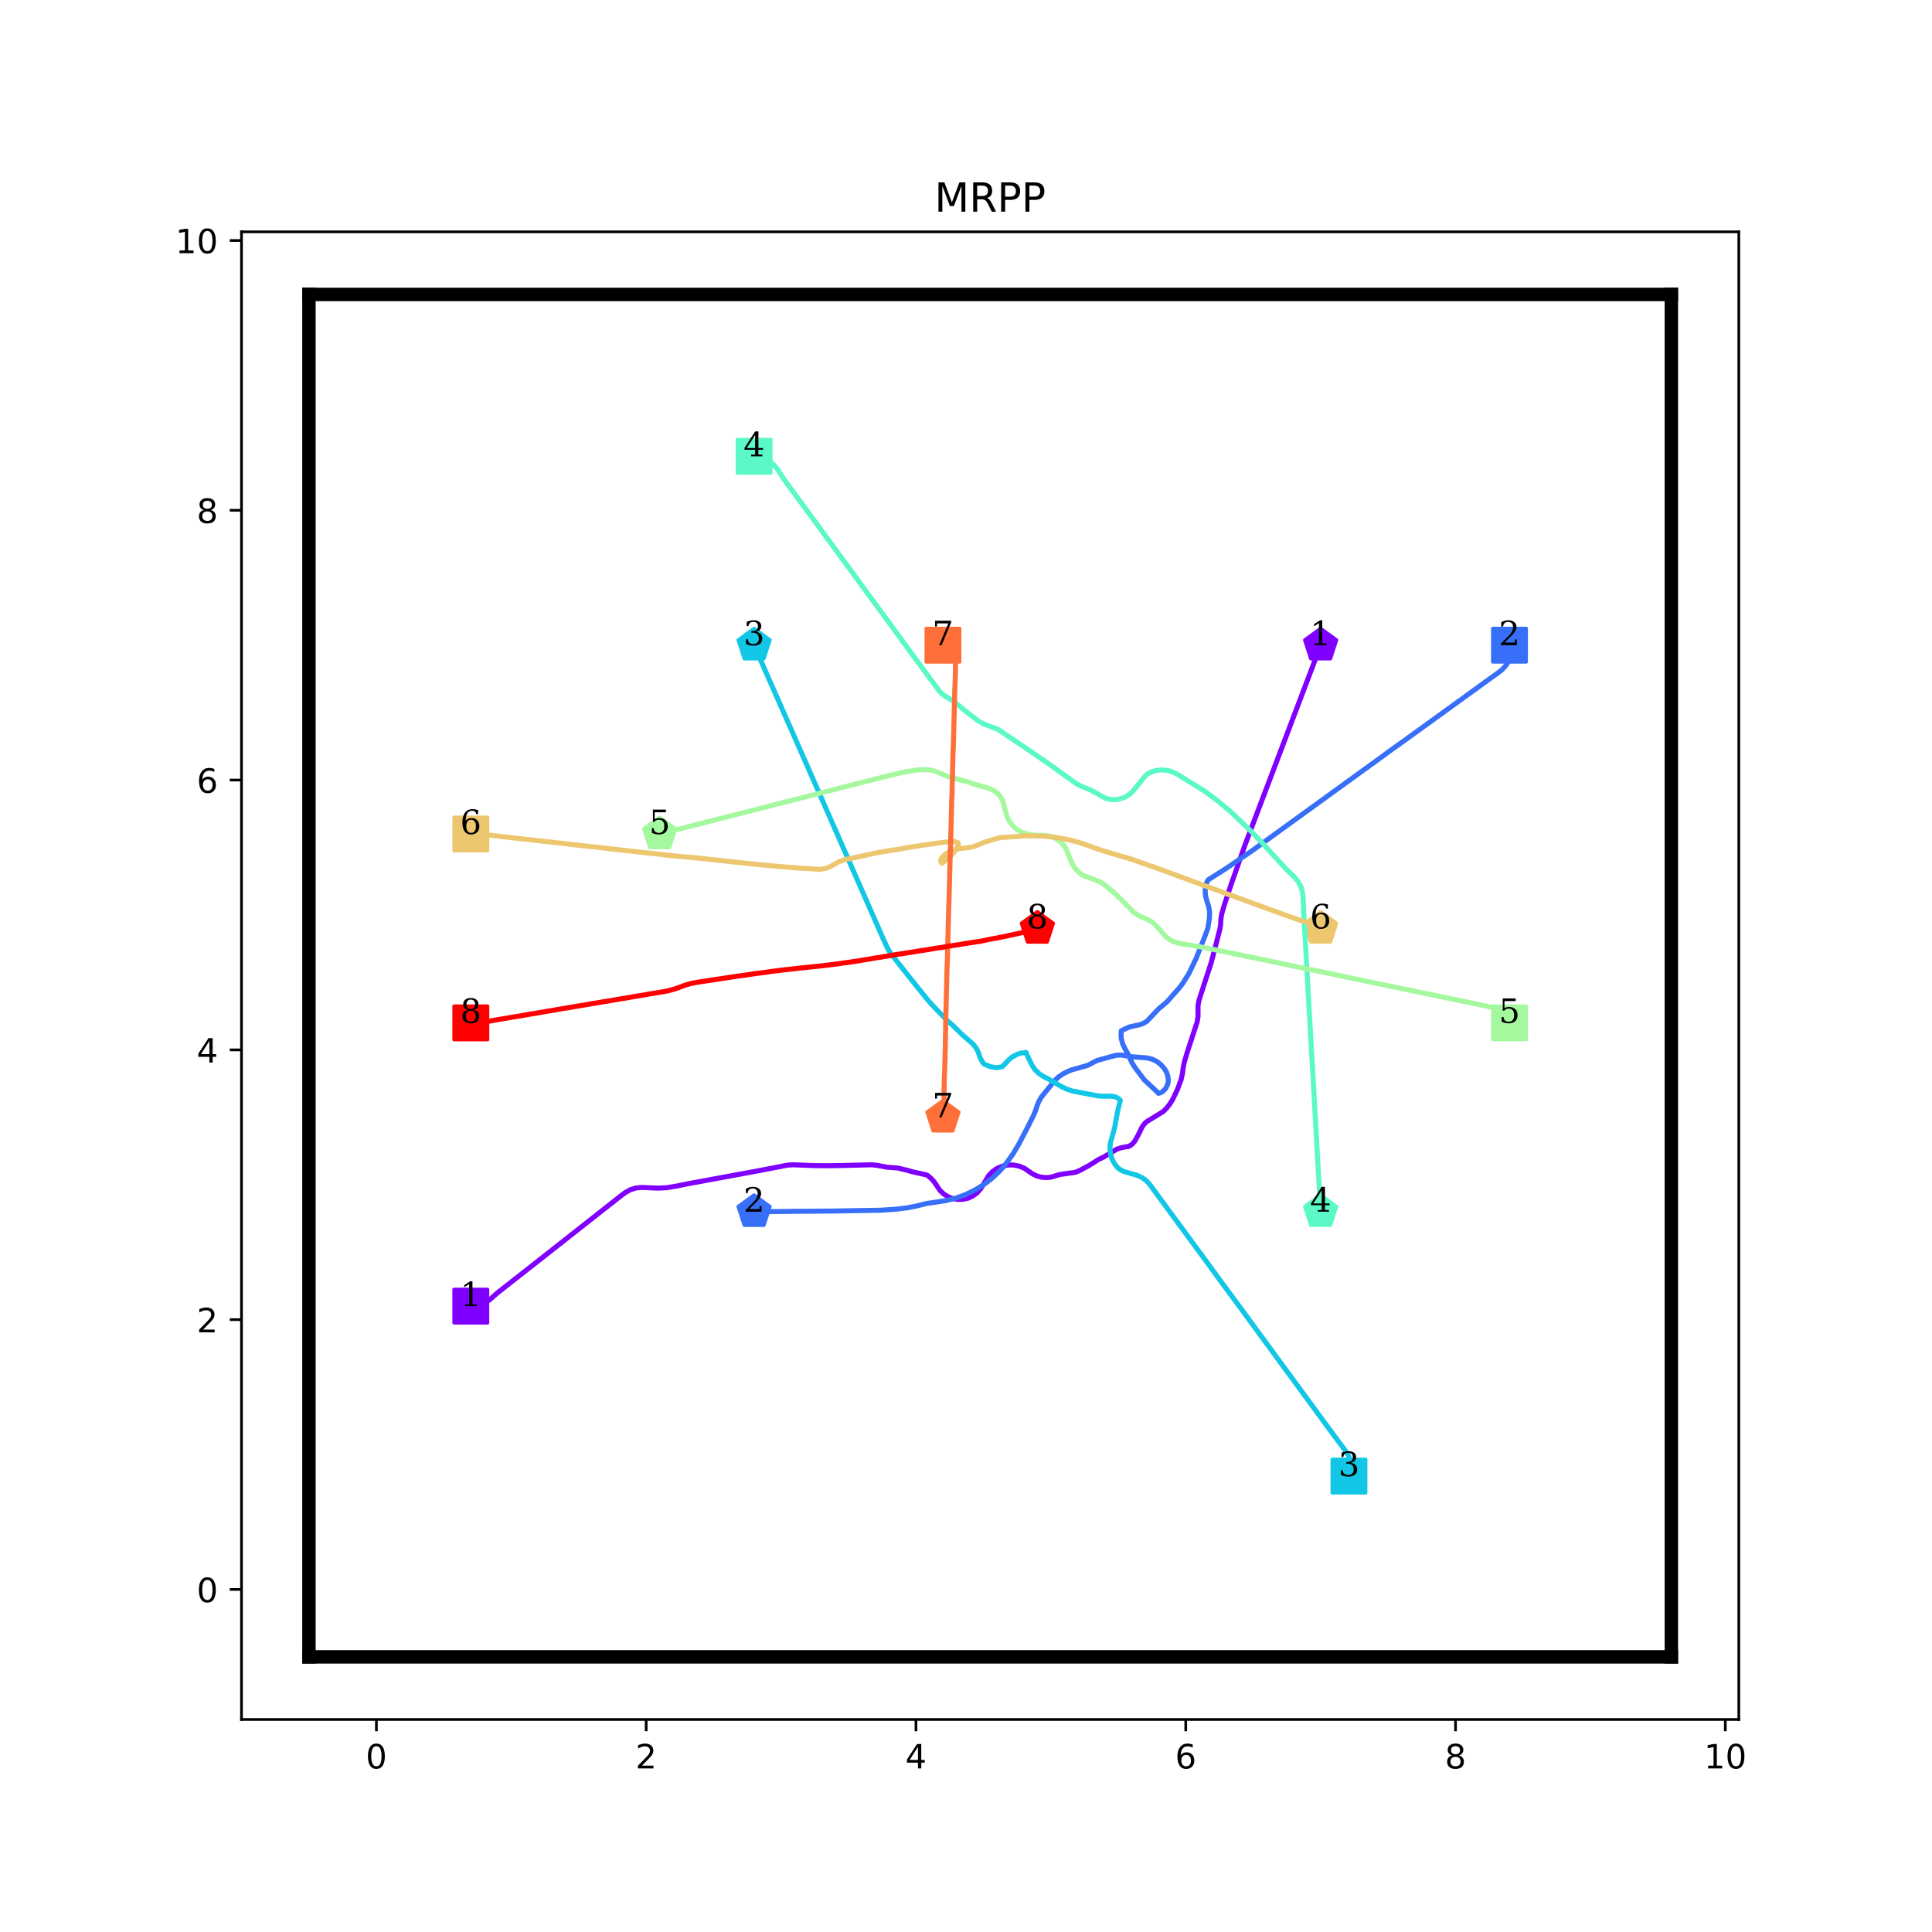 <?xml version="1.0" encoding="utf-8" standalone="no"?>
<!DOCTYPE svg PUBLIC "-//W3C//DTD SVG 1.1//EN"
  "http://www.w3.org/Graphics/SVG/1.1/DTD/svg11.dtd">
<!-- Created with matplotlib (http://matplotlib.org/) -->
<svg height="576pt" version="1.1" viewBox="0 0 576 576" width="576pt" xmlns="http://www.w3.org/2000/svg" xmlns:xlink="http://www.w3.org/1999/xlink">
 <defs>
  <style type="text/css">
*{stroke-linecap:butt;stroke-linejoin:round;}
  </style>
 </defs>
 <g id="figure_1">
  <g id="patch_1">
   <path d="M 0 576 
L 576 576 
L 576 0 
L 0 0 
z
" style="fill:#ffffff;"/>
  </g>
  <g id="axes_1">
   <g id="patch_2">
    <path d="M 72 512.64 
L 518.4 512.64 
L 518.4 69.12 
L 72 69.12 
z
" style="fill:#ffffff;"/>
   </g>
   <g id="matplotlib.axis_1">
    <g id="xtick_1">
     <g id="line2d_1">
      <defs>
       <path d="M 0 0 
L 0 3.5 
" id="m896fc54763" style="stroke:#000000;stroke-width:0.8;"/>
      </defs>
      <g>
       <use style="stroke:#000000;stroke-width:0.8;" x="112.216" xlink:href="#m896fc54763" y="512.64"/>
      </g>
     </g>
     <g id="text_1">
      <!-- 0 -->
      <defs>
       <path d="M 31.781 66.406 
Q 24.172 66.406 20.328 58.906 
Q 16.5 51.422 16.5 36.375 
Q 16.5 21.391 20.328 13.891 
Q 24.172 6.391 31.781 6.391 
Q 39.453 6.391 43.281 13.891 
Q 47.125 21.391 47.125 36.375 
Q 47.125 51.422 43.281 58.906 
Q 39.453 66.406 31.781 66.406 
z
M 31.781 74.219 
Q 44.047 74.219 50.516 64.516 
Q 56.984 54.828 56.984 36.375 
Q 56.984 17.969 50.516 8.266 
Q 44.047 -1.422 31.781 -1.422 
Q 19.531 -1.422 13.062 8.266 
Q 6.594 17.969 6.594 36.375 
Q 6.594 54.828 13.062 64.516 
Q 19.531 74.219 31.781 74.219 
z
" id="DejaVuSans-30"/>
      </defs>
      <g transform="translate(109.035 527.238)scale(0.1 -0.1)">
       <use xlink:href="#DejaVuSans-30"/>
      </g>
     </g>
    </g>
    <g id="xtick_2">
     <g id="line2d_2">
      <g>
       <use style="stroke:#000000;stroke-width:0.8;" x="192.649" xlink:href="#m896fc54763" y="512.64"/>
      </g>
     </g>
     <g id="text_2">
      <!-- 2 -->
      <defs>
       <path d="M 19.188 8.297 
L 53.609 8.297 
L 53.609 0 
L 7.328 0 
L 7.328 8.297 
Q 12.938 14.109 22.625 23.891 
Q 32.328 33.688 34.812 36.531 
Q 39.547 41.844 41.422 45.531 
Q 43.312 49.219 43.312 52.781 
Q 43.312 58.594 39.234 62.25 
Q 35.156 65.922 28.609 65.922 
Q 23.969 65.922 18.812 64.312 
Q 13.672 62.703 7.812 59.422 
L 7.812 69.391 
Q 13.766 71.781 18.938 73 
Q 24.125 74.219 28.422 74.219 
Q 39.75 74.219 46.484 68.547 
Q 53.219 62.891 53.219 53.422 
Q 53.219 48.922 51.531 44.891 
Q 49.859 40.875 45.406 35.406 
Q 44.188 33.984 37.641 27.219 
Q 31.109 20.453 19.188 8.297 
z
" id="DejaVuSans-32"/>
      </defs>
      <g transform="translate(189.467 527.238)scale(0.1 -0.1)">
       <use xlink:href="#DejaVuSans-32"/>
      </g>
     </g>
    </g>
    <g id="xtick_3">
     <g id="line2d_3">
      <g>
       <use style="stroke:#000000;stroke-width:0.8;" x="273.081" xlink:href="#m896fc54763" y="512.64"/>
      </g>
     </g>
     <g id="text_3">
      <!-- 4 -->
      <defs>
       <path d="M 37.797 64.312 
L 12.891 25.391 
L 37.797 25.391 
z
M 35.203 72.906 
L 47.609 72.906 
L 47.609 25.391 
L 58.016 25.391 
L 58.016 17.188 
L 47.609 17.188 
L 47.609 0 
L 37.797 0 
L 37.797 17.188 
L 4.891 17.188 
L 4.891 26.703 
z
" id="DejaVuSans-34"/>
      </defs>
      <g transform="translate(269.9 527.238)scale(0.1 -0.1)">
       <use xlink:href="#DejaVuSans-34"/>
      </g>
     </g>
    </g>
    <g id="xtick_4">
     <g id="line2d_4">
      <g>
       <use style="stroke:#000000;stroke-width:0.8;" x="353.514" xlink:href="#m896fc54763" y="512.64"/>
      </g>
     </g>
     <g id="text_4">
      <!-- 6 -->
      <defs>
       <path d="M 33.016 40.375 
Q 26.375 40.375 22.484 35.828 
Q 18.609 31.297 18.609 23.391 
Q 18.609 15.531 22.484 10.953 
Q 26.375 6.391 33.016 6.391 
Q 39.656 6.391 43.531 10.953 
Q 47.406 15.531 47.406 23.391 
Q 47.406 31.297 43.531 35.828 
Q 39.656 40.375 33.016 40.375 
z
M 52.594 71.297 
L 52.594 62.312 
Q 48.875 64.062 45.094 64.984 
Q 41.312 65.922 37.594 65.922 
Q 27.828 65.922 22.672 59.328 
Q 17.531 52.734 16.797 39.406 
Q 19.672 43.656 24.016 45.922 
Q 28.375 48.188 33.594 48.188 
Q 44.578 48.188 50.953 41.516 
Q 57.328 34.859 57.328 23.391 
Q 57.328 12.156 50.688 5.359 
Q 44.047 -1.422 33.016 -1.422 
Q 20.359 -1.422 13.672 8.266 
Q 6.984 17.969 6.984 36.375 
Q 6.984 53.656 15.188 63.938 
Q 23.391 74.219 37.203 74.219 
Q 40.922 74.219 44.703 73.484 
Q 48.484 72.75 52.594 71.297 
z
" id="DejaVuSans-36"/>
      </defs>
      <g transform="translate(350.332 527.238)scale(0.1 -0.1)">
       <use xlink:href="#DejaVuSans-36"/>
      </g>
     </g>
    </g>
    <g id="xtick_5">
     <g id="line2d_5">
      <g>
       <use style="stroke:#000000;stroke-width:0.8;" x="433.946" xlink:href="#m896fc54763" y="512.64"/>
      </g>
     </g>
     <g id="text_5">
      <!-- 8 -->
      <defs>
       <path d="M 31.781 34.625 
Q 24.75 34.625 20.719 30.859 
Q 16.703 27.094 16.703 20.516 
Q 16.703 13.922 20.719 10.156 
Q 24.75 6.391 31.781 6.391 
Q 38.812 6.391 42.859 10.172 
Q 46.922 13.969 46.922 20.516 
Q 46.922 27.094 42.891 30.859 
Q 38.875 34.625 31.781 34.625 
z
M 21.922 38.812 
Q 15.578 40.375 12.031 44.719 
Q 8.5 49.078 8.5 55.328 
Q 8.5 64.062 14.719 69.141 
Q 20.953 74.219 31.781 74.219 
Q 42.672 74.219 48.875 69.141 
Q 55.078 64.062 55.078 55.328 
Q 55.078 49.078 51.531 44.719 
Q 48 40.375 41.703 38.812 
Q 48.828 37.156 52.797 32.312 
Q 56.781 27.484 56.781 20.516 
Q 56.781 9.906 50.312 4.234 
Q 43.844 -1.422 31.781 -1.422 
Q 19.734 -1.422 13.25 4.234 
Q 6.781 9.906 6.781 20.516 
Q 6.781 27.484 10.781 32.312 
Q 14.797 37.156 21.922 38.812 
z
M 18.312 54.391 
Q 18.312 48.734 21.844 45.562 
Q 25.391 42.391 31.781 42.391 
Q 38.141 42.391 41.719 45.562 
Q 45.312 48.734 45.312 54.391 
Q 45.312 60.062 41.719 63.234 
Q 38.141 66.406 31.781 66.406 
Q 25.391 66.406 21.844 63.234 
Q 18.312 60.062 18.312 54.391 
z
" id="DejaVuSans-38"/>
      </defs>
      <g transform="translate(430.765 527.238)scale(0.1 -0.1)">
       <use xlink:href="#DejaVuSans-38"/>
      </g>
     </g>
    </g>
    <g id="xtick_6">
     <g id="line2d_6">
      <g>
       <use style="stroke:#000000;stroke-width:0.8;" x="514.378" xlink:href="#m896fc54763" y="512.64"/>
      </g>
     </g>
     <g id="text_6">
      <!-- 10 -->
      <defs>
       <path d="M 12.406 8.297 
L 28.516 8.297 
L 28.516 63.922 
L 10.984 60.406 
L 10.984 69.391 
L 28.422 72.906 
L 38.281 72.906 
L 38.281 8.297 
L 54.391 8.297 
L 54.391 0 
L 12.406 0 
z
" id="DejaVuSans-31"/>
      </defs>
      <g transform="translate(508.016 527.238)scale(0.1 -0.1)">
       <use xlink:href="#DejaVuSans-31"/>
       <use x="63.623" xlink:href="#DejaVuSans-30"/>
      </g>
     </g>
    </g>
   </g>
   <g id="matplotlib.axis_2">
    <g id="ytick_1">
     <g id="line2d_7">
      <defs>
       <path d="M 0 0 
L -3.5 0 
" id="mefc874251c" style="stroke:#000000;stroke-width:0.8;"/>
      </defs>
      <g>
       <use style="stroke:#000000;stroke-width:0.8;" x="72" xlink:href="#mefc874251c" y="473.864"/>
      </g>
     </g>
     <g id="text_7">
      <!-- 0 -->
      <g transform="translate(58.638 477.663)scale(0.1 -0.1)">
       <use xlink:href="#DejaVuSans-30"/>
      </g>
     </g>
    </g>
    <g id="ytick_2">
     <g id="line2d_8">
      <g>
       <use style="stroke:#000000;stroke-width:0.8;" x="72" xlink:href="#mefc874251c" y="393.431"/>
      </g>
     </g>
     <g id="text_8">
      <!-- 2 -->
      <g transform="translate(58.638 397.231)scale(0.1 -0.1)">
       <use xlink:href="#DejaVuSans-32"/>
      </g>
     </g>
    </g>
    <g id="ytick_3">
     <g id="line2d_9">
      <g>
       <use style="stroke:#000000;stroke-width:0.8;" x="72" xlink:href="#mefc874251c" y="312.999"/>
      </g>
     </g>
     <g id="text_9">
      <!-- 4 -->
      <g transform="translate(58.638 316.798)scale(0.1 -0.1)">
       <use xlink:href="#DejaVuSans-34"/>
      </g>
     </g>
    </g>
    <g id="ytick_4">
     <g id="line2d_10">
      <g>
       <use style="stroke:#000000;stroke-width:0.8;" x="72" xlink:href="#mefc874251c" y="232.566"/>
      </g>
     </g>
     <g id="text_10">
      <!-- 6 -->
      <g transform="translate(58.638 236.366)scale(0.1 -0.1)">
       <use xlink:href="#DejaVuSans-36"/>
      </g>
     </g>
    </g>
    <g id="ytick_5">
     <g id="line2d_11">
      <g>
       <use style="stroke:#000000;stroke-width:0.8;" x="72" xlink:href="#mefc874251c" y="152.134"/>
      </g>
     </g>
     <g id="text_11">
      <!-- 8 -->
      <g transform="translate(58.638 155.933)scale(0.1 -0.1)">
       <use xlink:href="#DejaVuSans-38"/>
      </g>
     </g>
    </g>
    <g id="ytick_6">
     <g id="line2d_12">
      <g>
       <use style="stroke:#000000;stroke-width:0.8;" x="72" xlink:href="#mefc874251c" y="71.702"/>
      </g>
     </g>
     <g id="text_12">
      <!-- 10 -->
      <g transform="translate(52.275 75.501)scale(0.1 -0.1)">
       <use xlink:href="#DejaVuSans-31"/>
       <use x="63.623" xlink:href="#DejaVuSans-30"/>
      </g>
     </g>
    </g>
   </g>
   <g id="line2d_13">
    <path clip-path="url(#p467e61c5cd)" d="M 140.368 389.41 
" style="fill:none;stroke:#1f77b4;stroke-linecap:square;stroke-width:1.5;"/>
    <defs>
     <path d="M -5 5 
L 5 5 
L 5 -5 
L -5 -5 
z
" id="m28f236d48e" style="stroke:#8000ff;stroke-linejoin:miter;"/>
    </defs>
    <g clip-path="url(#p467e61c5cd)">
     <use style="fill:#8000ff;stroke:#8000ff;stroke-linejoin:miter;" x="140.368" xlink:href="#m28f236d48e" y="389.41"/>
    </g>
   </g>
   <g id="line2d_14">
    <path clip-path="url(#p467e61c5cd)" d="M 393.73 192.35 
" style="fill:none;stroke:#ff7f0e;stroke-linecap:square;stroke-width:1.5;"/>
    <defs>
     <path d="M 0 -5 
L -4.755 -1.545 
L -2.939 4.045 
L 2.939 4.045 
L 4.755 -1.545 
z
" id="mbeb4e99bfa" style="stroke:#8000ff;stroke-linejoin:miter;"/>
    </defs>
    <g clip-path="url(#p467e61c5cd)">
     <use style="fill:#8000ff;stroke:#8000ff;stroke-linejoin:miter;" x="393.73" xlink:href="#mbeb4e99bfa" y="192.35"/>
    </g>
   </g>
   <g id="line2d_15">
    <path clip-path="url(#p467e61c5cd)" d="M 450.032 192.35 
" style="fill:none;stroke:#2ca02c;stroke-linecap:square;stroke-width:1.5;"/>
    <defs>
     <path d="M -5 5 
L 5 5 
L 5 -5 
L -5 -5 
z
" id="m2e2235890a" style="stroke:#376ff9;stroke-linejoin:miter;"/>
    </defs>
    <g clip-path="url(#p467e61c5cd)">
     <use style="fill:#376ff9;stroke:#376ff9;stroke-linejoin:miter;" x="450.032" xlink:href="#m2e2235890a" y="192.35"/>
    </g>
   </g>
   <g id="line2d_16">
    <path clip-path="url(#p467e61c5cd)" d="M 224.822 361.258 
" style="fill:none;stroke:#d62728;stroke-linecap:square;stroke-width:1.5;"/>
    <defs>
     <path d="M 0 -5 
L -4.755 -1.545 
L -2.939 4.045 
L 2.939 4.045 
L 4.755 -1.545 
z
" id="mc1188c0ed3" style="stroke:#376ff9;stroke-linejoin:miter;"/>
    </defs>
    <g clip-path="url(#p467e61c5cd)">
     <use style="fill:#376ff9;stroke:#376ff9;stroke-linejoin:miter;" x="224.822" xlink:href="#mc1188c0ed3" y="361.258"/>
    </g>
   </g>
   <g id="line2d_17">
    <path clip-path="url(#p467e61c5cd)" d="M 402.175 440.082 
" style="fill:none;stroke:#9467bd;stroke-linecap:square;stroke-width:1.5;"/>
    <defs>
     <path d="M -5 5 
L 5 5 
L 5 -5 
L -5 -5 
z
" id="m6ca2c48474" style="stroke:#12c7e6;stroke-linejoin:miter;"/>
    </defs>
    <g clip-path="url(#p467e61c5cd)">
     <use style="fill:#12c7e6;stroke:#12c7e6;stroke-linejoin:miter;" x="402.175" xlink:href="#m6ca2c48474" y="440.082"/>
    </g>
   </g>
   <g id="line2d_18">
    <path clip-path="url(#p467e61c5cd)" d="M 224.822 192.35 
" style="fill:none;stroke:#8c564b;stroke-linecap:square;stroke-width:1.5;"/>
    <defs>
     <path d="M 0 -5 
L -4.755 -1.545 
L -2.939 4.045 
L 2.939 4.045 
L 4.755 -1.545 
z
" id="m5674b5e9fe" style="stroke:#12c7e6;stroke-linejoin:miter;"/>
    </defs>
    <g clip-path="url(#p467e61c5cd)">
     <use style="fill:#12c7e6;stroke:#12c7e6;stroke-linejoin:miter;" x="224.822" xlink:href="#m5674b5e9fe" y="192.35"/>
    </g>
   </g>
   <g id="line2d_19">
    <path clip-path="url(#p467e61c5cd)" d="M 224.822 136.048 
" style="fill:none;stroke:#e377c2;stroke-linecap:square;stroke-width:1.5;"/>
    <defs>
     <path d="M -5 5 
L 5 5 
L 5 -5 
L -5 -5 
z
" id="m8124aa16c9" style="stroke:#5bf9c7;stroke-linejoin:miter;"/>
    </defs>
    <g clip-path="url(#p467e61c5cd)">
     <use style="fill:#5bf9c7;stroke:#5bf9c7;stroke-linejoin:miter;" x="224.822" xlink:href="#m8124aa16c9" y="136.048"/>
    </g>
   </g>
   <g id="line2d_20">
    <path clip-path="url(#p467e61c5cd)" d="M 393.73 361.258 
" style="fill:none;stroke:#7f7f7f;stroke-linecap:square;stroke-width:1.5;"/>
    <defs>
     <path d="M 0 -5 
L -4.755 -1.545 
L -2.939 4.045 
L 2.939 4.045 
L 4.755 -1.545 
z
" id="m085431ccbf" style="stroke:#5bf9c7;stroke-linejoin:miter;"/>
    </defs>
    <g clip-path="url(#p467e61c5cd)">
     <use style="fill:#5bf9c7;stroke:#5bf9c7;stroke-linejoin:miter;" x="393.73" xlink:href="#m085431ccbf" y="361.258"/>
    </g>
   </g>
   <g id="line2d_21">
    <path clip-path="url(#p467e61c5cd)" d="M 450.032 304.956 
" style="fill:none;stroke:#bcbd22;stroke-linecap:square;stroke-width:1.5;"/>
    <defs>
     <path d="M -5 5 
L 5 5 
L 5 -5 
L -5 -5 
z
" id="m6f76bfe2c8" style="stroke:#a4f99f;stroke-linejoin:miter;"/>
    </defs>
    <g clip-path="url(#p467e61c5cd)">
     <use style="fill:#a4f99f;stroke:#a4f99f;stroke-linejoin:miter;" x="450.032" xlink:href="#m6f76bfe2c8" y="304.956"/>
    </g>
   </g>
   <g id="line2d_22">
    <path clip-path="url(#p467e61c5cd)" d="M 196.67 248.653 
" style="fill:none;stroke:#17becf;stroke-linecap:square;stroke-width:1.5;"/>
    <defs>
     <path d="M 0 -5 
L -4.755 -1.545 
L -2.939 4.045 
L 2.939 4.045 
L 4.755 -1.545 
z
" id="ma232079a04" style="stroke:#a4f99f;stroke-linejoin:miter;"/>
    </defs>
    <g clip-path="url(#p467e61c5cd)">
     <use style="fill:#a4f99f;stroke:#a4f99f;stroke-linejoin:miter;" x="196.67" xlink:href="#ma232079a04" y="248.653"/>
    </g>
   </g>
   <g id="line2d_23">
    <path clip-path="url(#p467e61c5cd)" d="M 140.368 248.653 
" style="fill:none;stroke:#1f77b4;stroke-linecap:square;stroke-width:1.5;"/>
    <defs>
     <path d="M -5 5 
L 5 5 
L 5 -5 
L -5 -5 
z
" id="m3a86364959" style="stroke:#edc76f;stroke-linejoin:miter;"/>
    </defs>
    <g clip-path="url(#p467e61c5cd)">
     <use style="fill:#edc76f;stroke:#edc76f;stroke-linejoin:miter;" x="140.368" xlink:href="#m3a86364959" y="248.653"/>
    </g>
   </g>
   <g id="line2d_24">
    <path clip-path="url(#p467e61c5cd)" d="M 393.73 276.804 
" style="fill:none;stroke:#ff7f0e;stroke-linecap:square;stroke-width:1.5;"/>
    <defs>
     <path d="M 0 -5 
L -4.755 -1.545 
L -2.939 4.045 
L 2.939 4.045 
L 4.755 -1.545 
z
" id="m835d7b5170" style="stroke:#edc76f;stroke-linejoin:miter;"/>
    </defs>
    <g clip-path="url(#p467e61c5cd)">
     <use style="fill:#edc76f;stroke:#edc76f;stroke-linejoin:miter;" x="393.73" xlink:href="#m835d7b5170" y="276.804"/>
    </g>
   </g>
   <g id="line2d_25">
    <path clip-path="url(#p467e61c5cd)" d="M 281.124 192.35 
" style="fill:none;stroke:#2ca02c;stroke-linecap:square;stroke-width:1.5;"/>
    <defs>
     <path d="M -5 5 
L 5 5 
L 5 -5 
L -5 -5 
z
" id="m2d5b7b178b" style="stroke:#ff6f39;stroke-linejoin:miter;"/>
    </defs>
    <g clip-path="url(#p467e61c5cd)">
     <use style="fill:#ff6f39;stroke:#ff6f39;stroke-linejoin:miter;" x="281.124" xlink:href="#m2d5b7b178b" y="192.35"/>
    </g>
   </g>
   <g id="line2d_26">
    <path clip-path="url(#p467e61c5cd)" d="M 281.124 333.107 
" style="fill:none;stroke:#d62728;stroke-linecap:square;stroke-width:1.5;"/>
    <defs>
     <path d="M 0 -5 
L -4.755 -1.545 
L -2.939 4.045 
L 2.939 4.045 
L 4.755 -1.545 
z
" id="mb4f4eb1187" style="stroke:#ff6f39;stroke-linejoin:miter;"/>
    </defs>
    <g clip-path="url(#p467e61c5cd)">
     <use style="fill:#ff6f39;stroke:#ff6f39;stroke-linejoin:miter;" x="281.124" xlink:href="#mb4f4eb1187" y="333.107"/>
    </g>
   </g>
   <g id="line2d_27">
    <path clip-path="url(#p467e61c5cd)" d="M 140.368 304.956 
" style="fill:none;stroke:#9467bd;stroke-linecap:square;stroke-width:1.5;"/>
    <defs>
     <path d="M -5 5 
L 5 5 
L 5 -5 
L -5 -5 
z
" id="mc8f819d93c" style="stroke:#ff0000;stroke-linejoin:miter;"/>
    </defs>
    <g clip-path="url(#p467e61c5cd)">
     <use style="fill:#ff0000;stroke:#ff0000;stroke-linejoin:miter;" x="140.368" xlink:href="#mc8f819d93c" y="304.956"/>
    </g>
   </g>
   <g id="line2d_28">
    <path clip-path="url(#p467e61c5cd)" d="M 309.276 276.804 
" style="fill:none;stroke:#8c564b;stroke-linecap:square;stroke-width:1.5;"/>
    <defs>
     <path d="M 0 -5 
L -4.755 -1.545 
L -2.939 4.045 
L 2.939 4.045 
L 4.755 -1.545 
z
" id="m9660cac434" style="stroke:#ff0000;stroke-linejoin:miter;"/>
    </defs>
    <g clip-path="url(#p467e61c5cd)">
     <use style="fill:#ff0000;stroke:#ff0000;stroke-linejoin:miter;" x="309.276" xlink:href="#m9660cac434" y="276.804"/>
    </g>
   </g>
   <g id="line2d_29"/>
   <g id="line2d_30">
    <path clip-path="url(#p467e61c5cd)" d="M 92.108 493.972 
L 92.108 87.788 
" style="fill:none;stroke:#000000;stroke-linecap:square;stroke-width:4;"/>
   </g>
   <g id="line2d_31">
    <path clip-path="url(#p467e61c5cd)" d="M 92.108 87.788 
L 498.292 87.788 
" style="fill:none;stroke:#000000;stroke-linecap:square;stroke-width:4;"/>
   </g>
   <g id="line2d_32">
    <path clip-path="url(#p467e61c5cd)" d="M 498.292 87.788 
L 498.292 493.972 
" style="fill:none;stroke:#000000;stroke-linecap:square;stroke-width:4;"/>
   </g>
   <g id="line2d_33">
    <path clip-path="url(#p467e61c5cd)" d="M 498.292 493.972 
L 92.108 493.972 
" style="fill:none;stroke:#000000;stroke-linecap:square;stroke-width:4;"/>
   </g>
   <g id="line2d_34">
    <path clip-path="url(#p467e61c5cd)" d="M 140.368 389.41 
L 141.815 389.329 
L 143.303 389.008 
L 144.671 388.364 
L 145.958 387.52 
L 148.33 385.428 
L 161.562 375.053 
L 181.388 359.449 
L 185.168 356.473 
L 186.536 355.467 
L 188.024 354.663 
L 189.632 354.18 
L 191.281 354.019 
L 196.147 354.221 
L 198.762 354.1 
L 201.898 353.577 
L 205.035 352.934 
L 226.631 348.952 
L 234.916 347.344 
L 236.565 347.263 
L 242.477 347.504 
L 247.061 347.545 
L 251.847 347.464 
L 259.89 347.263 
L 261.418 347.424 
L 264.475 347.987 
L 267.652 348.228 
L 270.507 348.912 
L 272.035 349.354 
L 276.218 350.279 
L 276.58 350.48 
L 277.545 351.285 
L 278.47 352.29 
L 280.24 354.904 
L 281.366 355.99 
L 282.653 356.794 
L 284.06 357.357 
L 285.548 357.599 
L 287.117 357.558 
L 288.605 357.237 
L 289.972 356.593 
L 291.219 355.709 
L 292.425 354.341 
L 294.798 350.44 
L 295.964 349.234 
L 297.331 348.309 
L 298.9 347.665 
L 300.549 347.303 
L 302.238 347.344 
L 303.846 347.665 
L 305.415 348.309 
L 307.868 349.998 
L 309.235 350.641 
L 310.482 350.963 
L 312.01 351.084 
L 313.297 350.963 
L 315.992 350.159 
L 320.576 349.515 
L 322.024 348.912 
L 324.839 347.384 
L 327.574 345.654 
L 329.022 344.971 
L 332.923 342.638 
L 334.17 342.196 
L 336.341 341.794 
L 336.341 341.794 
L 336.422 341.834 
L 336.381 341.834 
L 337.065 341.472 
L 337.668 340.989 
L 338.312 340.225 
L 339.277 338.496 
L 340.564 335.882 
L 341.489 334.716 
L 342.012 334.314 
L 346.757 331.418 
L 347.843 330.332 
L 348.808 329.085 
L 349.653 327.718 
L 351.02 324.863 
L 352.146 321.846 
L 352.548 319.997 
L 352.749 318.348 
L 353.071 316.699 
L 353.996 313.602 
L 356.409 306.243 
L 356.932 304.634 
L 357.173 303.066 
L 357.173 299.808 
L 357.455 298.24 
L 361.034 287.22 
L 362.2 282.837 
L 363.326 278.413 
L 363.728 276.845 
L 363.93 275.558 
L 363.97 274.23 
L 364.211 272.582 
L 365.136 269.445 
L 366.986 263.855 
L 371.168 251.951 
L 392.925 194.522 
L 392.925 194.522 
" style="fill:none;stroke:#8000ff;stroke-linecap:square;stroke-width:1.5;"/>
   </g>
   <g id="line2d_35">
    <path clip-path="url(#p467e61c5cd)" d="M 450.032 192.35 
L 450.274 192.431 
L 450.354 192.551 
L 450.475 192.833 
L 450.595 193.597 
L 450.555 194.562 
L 450.274 195.93 
L 449.63 197.418 
L 448.665 198.785 
L 447.499 199.951 
L 419.026 220.542 
L 415.085 223.357 
L 409.897 227.137 
L 373.179 253.72 
L 365.619 258.868 
L 360.189 262.326 
L 359.827 263.01 
L 359.466 264.096 
L 359.305 265.584 
L 359.425 267.112 
L 359.827 268.681 
L 360.35 270.249 
L 360.632 271.938 
L 360.592 273.587 
L 360.109 276.724 
L 359.063 279.579 
L 357.857 282.555 
L 356.691 285.571 
L 354.479 290.196 
L 352.749 292.971 
L 351.824 294.258 
L 347.883 298.722 
L 345.47 300.733 
L 341.891 304.513 
L 340.926 305.076 
L 339.76 305.519 
L 336.743 306.162 
L 334.733 307.087 
L 334.25 307.409 
L 334.33 307.288 
L 334.21 308.414 
L 334.29 309.661 
L 334.692 311.149 
L 335.296 312.476 
L 336.14 313.964 
L 337.588 317.021 
L 338.432 318.348 
L 341.207 322.007 
L 345.39 325.908 
L 345.35 325.949 
L 345.591 325.908 
L 345.993 325.788 
L 346.596 325.466 
L 347.521 324.541 
L 347.964 323.656 
L 348.205 323.053 
L 348.326 322.088 
L 348.205 320.962 
L 347.803 319.715 
L 347.159 318.629 
L 346.154 317.463 
L 344.947 316.498 
L 343.58 315.814 
L 342.092 315.412 
L 337.387 315.05 
L 334.129 314.527 
L 332.601 314.648 
L 327.051 316.176 
L 324.276 317.624 
L 321.18 318.509 
L 319.651 318.911 
L 318.445 319.393 
L 317.078 320.077 
L 315.791 320.922 
L 314.464 322.128 
L 310.442 327.115 
L 309.678 328.482 
L 309.155 329.769 
L 308.672 331.297 
L 308.029 332.785 
L 305.978 336.847 
L 303.726 341.15 
L 302.077 343.925 
L 300.187 346.579 
L 299.181 347.866 
L 298.096 349.073 
L 295.723 351.325 
L 293.35 353.135 
L 290.816 354.703 
L 287.881 356.151 
L 285.106 357.156 
L 281.929 357.961 
L 278.993 358.403 
L 276.258 358.805 
L 273.162 359.569 
L 270.507 360.092 
L 267.29 360.494 
L 262.464 360.816 
L 248.227 361.057 
L 236.967 361.138 
L 230.532 361.218 
L 225.706 361.258 
L 225.706 361.258 
" style="fill:none;stroke:#376ff9;stroke-linecap:square;stroke-width:1.5;"/>
   </g>
   <g id="line2d_36">
    <path clip-path="url(#p467e61c5cd)" d="M 402.175 440.082 
L 401.974 440.163 
L 402.054 440.042 
L 402.336 439.64 
L 402.618 439.037 
L 402.819 438.071 
L 402.819 436.744 
L 402.537 435.216 
L 401.934 433.808 
L 401.089 432.481 
L 397.43 427.575 
L 383.475 408.553 
L 369.359 389.289 
L 364.412 382.613 
L 360.793 377.626 
L 355.082 369.865 
L 342.816 353.175 
L 341.73 351.968 
L 340.483 351.084 
L 339.076 350.44 
L 334.974 349.234 
L 334.009 348.751 
L 333.245 348.148 
L 332.32 347.022 
L 331.515 345.534 
L 331.113 344.207 
L 330.912 342.236 
L 331.033 340.869 
L 332.32 336.163 
L 333.204 331.338 
L 334.009 328.08 
L 333.968 328.08 
L 333.727 327.718 
L 332.883 327.155 
L 331.877 326.874 
L 330.59 326.793 
L 329.142 326.833 
L 327.494 326.753 
L 319.692 325.265 
L 318.163 324.742 
L 316.635 324.058 
L 312.413 321.605 
L 311.005 320.881 
L 309.879 320.157 
L 308.632 318.991 
L 307.707 317.624 
L 305.898 313.924 
L 305.737 313.723 
L 305.938 313.803 
L 304.369 313.964 
L 303.364 314.286 
L 301.755 315.13 
L 300.79 315.935 
L 298.9 317.946 
L 298.699 318.026 
L 297.814 318.227 
L 296.929 318.307 
L 295.441 318.066 
L 293.471 317.302 
L 293.149 316.98 
L 292.546 316.015 
L 292.063 314.97 
L 291.701 313.843 
L 291.058 312.476 
L 290.093 311.27 
L 288.001 309.46 
L 286.795 308.414 
L 284.462 306.082 
L 282.25 304.111 
L 278.872 300.612 
L 276.861 298.441 
L 273.805 294.66 
L 270.306 290.277 
L 265.48 284.164 
L 264.636 282.756 
L 263.268 279.78 
L 252.933 256.254 
L 245.372 239.041 
L 231.98 208.638 
L 225.706 194.401 
L 225.706 194.401 
" style="fill:none;stroke:#12c7e6;stroke-linecap:square;stroke-width:1.5;"/>
   </g>
   <g id="line2d_37">
    <path clip-path="url(#p467e61c5cd)" d="M 224.822 136.048 
L 225.787 136.128 
L 226.672 136.289 
L 228.24 136.852 
L 229.446 137.536 
L 230.934 138.822 
L 231.94 140.109 
L 233.669 142.804 
L 237.409 147.911 
L 242.637 155.03 
L 258.804 177.108 
L 265.158 185.755 
L 271.794 194.844 
L 278.309 203.691 
L 280.159 206.185 
L 281.285 207.23 
L 284.06 208.919 
L 285.347 209.885 
L 287.599 211.815 
L 291.621 214.912 
L 293.189 215.796 
L 297.533 217.445 
L 304.329 222.03 
L 312.292 227.459 
L 318.405 231.843 
L 321.059 233.733 
L 322.507 234.457 
L 325.362 235.623 
L 329.504 237.955 
L 330.992 238.317 
L 332.521 238.398 
L 333.526 238.277 
L 335.014 237.835 
L 336.582 236.95 
L 337.709 235.945 
L 341.61 231.119 
L 342.173 230.717 
L 343.258 230.154 
L 344.827 229.671 
L 346.516 229.55 
L 348.165 229.711 
L 349.532 230.113 
L 351.06 230.877 
L 359.264 235.945 
L 363.165 238.88 
L 366.865 241.977 
L 372.536 247.366 
L 375.874 250.825 
L 383.475 259.149 
L 385.888 261.442 
L 387.014 262.849 
L 387.818 264.337 
L 388.301 265.946 
L 388.502 267.635 
L 388.743 273.547 
L 389.145 280.223 
L 390.191 298.963 
L 390.472 303.789 
L 391.317 318.509 
L 392.644 342.075 
L 393.609 359.207 
L 393.609 359.207 
" style="fill:none;stroke:#5bf9c7;stroke-linecap:square;stroke-width:1.5;"/>
   </g>
   <g id="line2d_38">
    <path clip-path="url(#p467e61c5cd)" d="M 450.032 304.956 
L 449.831 305.036 
L 449.711 305.197 
L 449.67 305.277 
L 449.67 305.036 
L 449.63 304.554 
L 449.389 303.91 
L 448.906 303.066 
L 447.981 302.06 
L 446.735 301.135 
L 445.327 300.492 
L 442.23 299.768 
L 403.382 291.725 
L 398.676 290.719 
L 382.912 287.462 
L 378.206 286.456 
L 360.873 282.877 
L 356.128 281.992 
L 351.462 281.228 
L 349.894 280.746 
L 348.446 279.941 
L 347.159 278.855 
L 345.028 276.322 
L 343.821 275.115 
L 342.534 274.311 
L 339.478 273.024 
L 338.07 272.059 
L 335.778 269.726 
L 332.44 266.388 
L 328.781 263.412 
L 327.413 262.688 
L 322.909 260.999 
L 321.582 260.034 
L 320.456 258.787 
L 319.571 257.34 
L 317.761 252.916 
L 316.836 251.669 
L 315.71 250.624 
L 314.423 249.819 
L 313.217 249.377 
L 311.689 249.095 
L 308.874 249.055 
L 307.426 248.894 
L 305.978 248.613 
L 304.41 248.01 
L 303.002 247.165 
L 301.755 245.999 
L 300.79 244.631 
L 300.106 243.103 
L 298.9 238.599 
L 298.096 237.272 
L 297.251 236.387 
L 296.286 235.703 
L 294.918 235.06 
L 290.495 233.813 
L 289.007 233.25 
L 286.192 232.486 
L 283.055 231.682 
L 278.832 229.952 
L 277.304 229.55 
L 276.017 229.43 
L 273.121 229.59 
L 268.698 230.355 
L 261.137 232.205 
L 245.292 236.266 
L 197.756 248.371 
L 197.756 248.371 
" style="fill:none;stroke:#a4f99f;stroke-linecap:square;stroke-width:1.5;"/>
   </g>
   <g id="line2d_39">
    <path clip-path="url(#p467e61c5cd)" d="M 140.368 248.653 
L 142.137 248.653 
L 147.245 249.136 
L 154.966 250.02 
L 165.865 251.227 
L 173.868 252.152 
L 178.412 252.634 
L 186.375 253.559 
L 194.137 254.404 
L 200.491 255.128 
L 206.885 255.691 
L 218.347 256.938 
L 225.546 257.702 
L 235.117 258.586 
L 244.407 259.19 
L 246.136 258.908 
L 247.584 258.345 
L 250.037 256.938 
L 251.606 256.374 
L 262.182 254.082 
L 268.617 253.077 
L 271.553 252.514 
L 281.366 251.106 
L 284.462 250.825 
L 285.669 251.267 
L 285.749 251.549 
L 285.548 252.112 
L 284.824 253.479 
L 283.819 254.806 
L 280.883 257.38 
L 280.682 257.299 
L 280.561 257.139 
L 280.481 256.294 
L 281.044 255.409 
L 282.049 254.484 
L 283.497 253.68 
L 285.066 253.157 
L 289.53 252.594 
L 290.937 252.152 
L 293.913 250.945 
L 298.216 249.699 
L 302.801 249.417 
L 305.777 249.176 
L 310.643 249.256 
L 313.579 249.498 
L 316.796 249.98 
L 319.692 250.624 
L 322.547 251.428 
L 325.603 252.514 
L 328.378 253.519 
L 337.146 256.093 
L 346.275 259.31 
L 358.581 263.855 
L 382.509 272.582 
L 389.869 275.155 
L 392.845 276.362 
L 392.845 276.362 
" style="fill:none;stroke:#edc76f;stroke-linecap:square;stroke-width:1.5;"/>
   </g>
   <g id="line2d_40">
    <path clip-path="url(#p467e61c5cd)" d="M 281.124 192.35 
L 281.165 192.35 
L 281.607 192.431 
L 282.17 192.632 
L 282.934 193.114 
L 283.457 193.637 
L 284.1 194.562 
L 284.623 195.93 
L 284.864 197.578 
L 284.864 199.227 
L 284.824 200.836 
L 284.784 202.445 
L 284.744 203.772 
L 284.663 205.38 
L 284.623 206.989 
L 284.583 208.598 
L 284.543 210.206 
L 284.502 211.815 
L 284.462 213.424 
L 284.422 214.751 
L 284.382 216.359 
L 284.342 217.968 
L 284.301 219.335 
L 284.261 220.944 
L 284.221 222.553 
L 284.141 224.161 
L 284.1 225.77 
L 284.06 227.338 
L 284.02 228.947 
L 283.98 230.556 
L 283.939 232.164 
L 283.899 233.773 
L 283.859 235.382 
L 283.819 236.99 
L 283.738 238.599 
L 283.698 240.208 
L 283.658 241.816 
L 283.618 243.425 
L 283.578 245.034 
L 283.537 246.642 
L 283.497 248.251 
L 283.457 249.859 
L 283.417 251.468 
L 283.376 252.835 
L 283.296 254.444 
L 283.256 256.053 
L 283.216 257.661 
L 283.175 259.27 
L 283.135 260.879 
L 283.095 262.487 
L 283.055 264.096 
L 283.014 265.423 
L 282.974 267.032 
L 282.934 268.64 
L 282.854 270.249 
L 282.813 271.858 
L 282.773 273.466 
L 282.733 275.075 
L 282.693 276.402 
L 282.653 278.011 
L 282.612 279.619 
L 282.572 281.228 
L 282.532 283.118 
L 282.492 284.445 
L 282.451 285.773 
L 282.411 287.381 
L 282.331 288.99 
L 282.291 290.598 
L 282.25 292.489 
L 282.21 294.097 
L 282.17 295.706 
L 282.13 297.315 
L 282.09 298.923 
L 282.049 300.532 
L 282.009 302.141 
L 281.969 303.749 
L 281.929 305.358 
L 281.929 306.966 
L 281.888 308.294 
L 281.848 310.184 
L 281.848 311.511 
L 281.808 313.12 
L 281.768 314.487 
L 281.728 316.096 
L 281.687 317.423 
L 281.647 319.031 
L 281.567 320.64 
L 281.526 322.249 
L 281.486 323.857 
L 281.446 325.466 
L 281.446 327.034 
L 281.486 328.643 
L 281.526 330.252 
L 281.607 331.86 
" style="fill:none;stroke:#ff6f39;stroke-linecap:square;stroke-width:1.5;"/>
   </g>
   <g id="line2d_41">
    <path clip-path="url(#p467e61c5cd)" d="M 140.368 304.956 
L 140.89 304.956 
L 142.258 304.915 
L 143.826 304.755 
L 145.676 304.473 
L 147.245 304.192 
L 148.813 303.91 
L 150.422 303.669 
L 151.99 303.387 
L 153.599 303.106 
L 155.167 302.864 
L 156.776 302.583 
L 158.344 302.301 
L 159.913 302.06 
L 161.521 301.779 
L 163.09 301.497 
L 164.698 301.256 
L 165.985 301.014 
L 167.594 300.733 
L 169.162 300.492 
L 170.771 300.21 
L 172.339 299.929 
L 173.667 299.728 
L 175.275 299.446 
L 176.844 299.165 
L 178.412 298.923 
L 179.739 298.682 
L 181.348 298.441 
L 182.916 298.159 
L 184.525 297.878 
L 186.093 297.636 
L 187.702 297.355 
L 189.27 297.073 
L 190.839 296.832 
L 192.448 296.55 
L 194.016 296.269 
L 195.625 296.028 
L 197.193 295.746 
L 198.4 295.545 
L 199.405 295.344 
L 200.37 295.062 
L 201.376 294.781 
L 202.381 294.419 
L 203.346 294.057 
L 204.472 293.655 
L 206 293.213 
L 207.609 292.891 
L 209.178 292.65 
L 210.786 292.408 
L 212.395 292.167 
L 213.963 291.926 
L 215.572 291.684 
L 217.14 291.443 
L 218.749 291.202 
L 220.317 290.96 
L 221.926 290.759 
L 223.535 290.518 
L 225.103 290.277 
L 226.712 290.076 
L 228.32 289.875 
L 229.889 289.633 
L 231.498 289.432 
L 232.825 289.271 
L 234.433 289.07 
L 235.76 288.95 
L 237.088 288.789 
L 238.696 288.588 
L 240.023 288.467 
L 241.873 288.266 
L 243.482 288.105 
L 245.091 287.944 
L 246.699 287.743 
L 248.268 287.542 
L 249.876 287.341 
L 251.445 287.1 
L 253.053 286.899 
L 254.622 286.657 
L 256.23 286.416 
L 257.799 286.134 
L 259.408 285.893 
L 260.976 285.612 
L 262.585 285.37 
L 264.153 285.089 
L 265.762 284.848 
L 267.33 284.566 
L 268.939 284.325 
L 270.507 284.083 
L 272.116 283.842 
L 273.684 283.561 
L 275.293 283.319 
L 276.861 283.078 
L 278.47 282.797 
L 280.038 282.555 
L 281.647 282.314 
L 283.216 282.032 
L 284.824 281.791 
L 286.151 281.59 
L 287.72 281.309 
L 289.328 281.067 
L 290.897 280.826 
L 292.506 280.585 
L 294.034 280.263 
L 295.562 279.941 
L 297.171 279.66 
L 298.739 279.338 
L 300.307 279.016 
L 301.876 278.694 
L 303.444 278.333 
L 305.013 278.011 
L 306.581 277.649 
L 308.109 277.287 
" style="fill:none;stroke:#ff0000;stroke-linecap:square;stroke-width:1.5;"/>
   </g>
   <g id="patch_3">
    <path d="M 72 512.64 
L 72 69.12 
" style="fill:none;stroke:#000000;stroke-linecap:square;stroke-linejoin:miter;stroke-width:0.8;"/>
   </g>
   <g id="patch_4">
    <path d="M 518.4 512.64 
L 518.4 69.12 
" style="fill:none;stroke:#000000;stroke-linecap:square;stroke-linejoin:miter;stroke-width:0.8;"/>
   </g>
   <g id="patch_5">
    <path d="M 72 512.64 
L 518.4 512.64 
" style="fill:none;stroke:#000000;stroke-linecap:square;stroke-linejoin:miter;stroke-width:0.8;"/>
   </g>
   <g id="patch_6">
    <path d="M 72 69.12 
L 518.4 69.12 
" style="fill:none;stroke:#000000;stroke-linecap:square;stroke-linejoin:miter;stroke-width:0.8;"/>
   </g>
   <g id="text_13">
    <!-- 1 -->
    <defs>
     <path d="M 14.203 0 
L 14.203 5.172 
L 26.906 5.172 
L 26.906 65.828 
L 12.203 56.297 
L 12.203 62.703 
L 29.984 74.219 
L 36.719 74.219 
L 36.719 5.172 
L 49.422 5.172 
L 49.422 0 
z
" id="DejaVuSerif-31"/>
    </defs>
    <g transform="translate(137.186 389.41)scale(0.1 -0.1)">
     <use xlink:href="#DejaVuSerif-31"/>
    </g>
   </g>
   <g id="text_14">
    <!-- 1 -->
    <g transform="translate(390.548 192.35)scale(0.1 -0.1)">
     <use xlink:href="#DejaVuSerif-31"/>
    </g>
   </g>
   <g id="text_15">
    <!-- 2 -->
    <defs>
     <path d="M 12.797 55.516 
L 7.328 55.516 
L 7.328 68.5 
Q 12.547 71.297 17.844 72.75 
Q 23.141 74.219 28.219 74.219 
Q 39.594 74.219 46.188 68.703 
Q 52.781 63.188 52.781 53.719 
Q 52.781 43.016 37.844 28.125 
Q 36.672 27 36.078 26.422 
L 17.672 8.016 
L 48.094 8.016 
L 48.094 17 
L 53.812 17 
L 53.812 0 
L 6.781 0 
L 6.781 5.328 
L 28.906 27.391 
Q 36.234 34.719 39.359 40.844 
Q 42.484 46.969 42.484 53.719 
Q 42.484 61.078 38.641 65.234 
Q 34.812 69.391 28.078 69.391 
Q 21.094 69.391 17.281 65.922 
Q 13.484 62.453 12.797 55.516 
z
" id="DejaVuSerif-32"/>
    </defs>
    <g transform="translate(446.851 192.35)scale(0.1 -0.1)">
     <use xlink:href="#DejaVuSerif-32"/>
    </g>
   </g>
   <g id="text_16">
    <!-- 2 -->
    <g transform="translate(221.64 361.258)scale(0.1 -0.1)">
     <use xlink:href="#DejaVuSerif-32"/>
    </g>
   </g>
   <g id="text_17">
    <!-- 3 -->
    <defs>
     <path d="M 9.719 69.828 
Q 15.438 71.969 20.672 73.094 
Q 25.922 74.219 30.516 74.219 
Q 41.219 74.219 47.219 69.594 
Q 53.219 64.984 53.219 56.781 
Q 53.219 50.203 49.062 45.781 
Q 44.922 41.359 37.312 39.797 
Q 46.297 38.531 51.25 33.281 
Q 56.203 28.031 56.203 19.672 
Q 56.203 9.469 49.344 4.016 
Q 42.484 -1.422 29.594 -1.422 
Q 23.875 -1.422 18.422 -0.188 
Q 12.984 1.031 7.625 3.516 
L 7.625 17.672 
L 13.094 17.672 
Q 13.578 10.641 17.828 7.031 
Q 22.078 3.422 29.781 3.422 
Q 37.25 3.422 41.578 7.734 
Q 45.906 12.062 45.906 19.578 
Q 45.906 28.172 41.453 32.594 
Q 37.016 37.016 28.422 37.016 
L 23.781 37.016 
L 23.781 42 
L 26.219 42 
Q 34.766 42 39.031 45.531 
Q 43.312 49.078 43.312 56.203 
Q 43.312 62.594 39.797 65.984 
Q 36.281 69.391 29.688 69.391 
Q 23.094 69.391 19.453 66.266 
Q 15.828 63.141 15.188 56.984 
L 9.719 56.984 
z
" id="DejaVuSerif-33"/>
    </defs>
    <g transform="translate(398.994 440.082)scale(0.1 -0.1)">
     <use xlink:href="#DejaVuSerif-33"/>
    </g>
   </g>
   <g id="text_18">
    <!-- 3 -->
    <g transform="translate(221.64 192.35)scale(0.1 -0.1)">
     <use xlink:href="#DejaVuSerif-33"/>
    </g>
   </g>
   <g id="text_19">
    <!-- 4 -->
    <defs>
     <path d="M 34.906 24.703 
L 34.906 63.484 
L 10.016 24.703 
z
M 56.391 0 
L 23.188 0 
L 23.188 5.172 
L 34.906 5.172 
L 34.906 19.484 
L 3.078 19.484 
L 3.078 24.812 
L 35.016 74.219 
L 44.672 74.219 
L 44.672 24.703 
L 58.594 24.703 
L 58.594 19.484 
L 44.672 19.484 
L 44.672 5.172 
L 56.391 5.172 
z
" id="DejaVuSerif-34"/>
    </defs>
    <g transform="translate(221.64 136.048)scale(0.1 -0.1)">
     <use xlink:href="#DejaVuSerif-34"/>
    </g>
   </g>
   <g id="text_20">
    <!-- 4 -->
    <g transform="translate(390.548 361.258)scale(0.1 -0.1)">
     <use xlink:href="#DejaVuSerif-34"/>
    </g>
   </g>
   <g id="text_21">
    <!-- 5 -->
    <defs>
     <path d="M 50.297 72.906 
L 50.297 64.891 
L 16.891 64.891 
L 16.891 44 
Q 19.438 45.75 22.828 46.625 
Q 26.219 47.516 30.422 47.516 
Q 42.234 47.516 49.062 40.969 
Q 55.906 34.422 55.906 23.094 
Q 55.906 11.531 49 5.047 
Q 42.094 -1.422 29.594 -1.422 
Q 24.562 -1.422 19.281 -0.188 
Q 14.016 1.031 8.5 3.516 
L 8.5 17.672 
L 14.016 17.672 
Q 14.453 10.75 18.422 7.078 
Q 22.406 3.422 29.594 3.422 
Q 37.312 3.422 41.453 8.5 
Q 45.609 13.578 45.609 23.094 
Q 45.609 32.562 41.484 37.609 
Q 37.359 42.672 29.594 42.672 
Q 25.203 42.672 21.844 41.109 
Q 18.5 39.547 15.922 36.281 
L 11.719 36.281 
L 11.719 72.906 
z
" id="DejaVuSerif-35"/>
    </defs>
    <g transform="translate(446.851 304.956)scale(0.1 -0.1)">
     <use xlink:href="#DejaVuSerif-35"/>
    </g>
   </g>
   <g id="text_22">
    <!-- 5 -->
    <g transform="translate(193.489 248.653)scale(0.1 -0.1)">
     <use xlink:href="#DejaVuSerif-35"/>
    </g>
   </g>
   <g id="text_23">
    <!-- 6 -->
    <defs>
     <path d="M 32.719 3.422 
Q 39.594 3.422 43.297 8.469 
Q 47.016 13.531 47.016 23 
Q 47.016 32.469 43.297 37.516 
Q 39.594 42.578 32.719 42.578 
Q 25.734 42.578 22.062 37.688 
Q 18.406 32.812 18.406 23.578 
Q 18.406 13.875 22.109 8.641 
Q 25.828 3.422 32.719 3.422 
z
M 16.797 40.141 
Q 20.125 43.797 24.312 45.594 
Q 28.516 47.406 33.797 47.406 
Q 44.672 47.406 51 40.859 
Q 57.328 34.328 57.328 23 
Q 57.328 11.922 50.516 5.25 
Q 43.703 -1.422 32.328 -1.422 
Q 19.969 -1.422 13.328 7.781 
Q 6.688 17 6.688 34.078 
Q 6.688 53.219 14.547 63.719 
Q 22.406 74.219 36.719 74.219 
Q 40.578 74.219 44.828 73.484 
Q 49.078 72.75 53.516 71.297 
L 53.516 59.281 
L 48 59.281 
Q 47.406 64.203 44.234 66.797 
Q 41.062 69.391 35.688 69.391 
Q 26.219 69.391 21.578 62.203 
Q 16.938 55.031 16.797 40.141 
z
" id="DejaVuSerif-36"/>
    </defs>
    <g transform="translate(137.186 248.653)scale(0.1 -0.1)">
     <use xlink:href="#DejaVuSerif-36"/>
    </g>
   </g>
   <g id="text_24">
    <!-- 6 -->
    <g transform="translate(390.548 276.804)scale(0.1 -0.1)">
     <use xlink:href="#DejaVuSerif-36"/>
    </g>
   </g>
   <g id="text_25">
    <!-- 7 -->
    <defs>
     <path d="M 56.391 67.922 
L 27.875 0 
L 20.609 0 
L 47.797 64.891 
L 14.109 64.891 
L 14.109 55.906 
L 8.406 55.906 
L 8.406 72.906 
L 56.391 72.906 
z
" id="DejaVuSerif-37"/>
    </defs>
    <g transform="translate(277.943 192.35)scale(0.1 -0.1)">
     <use xlink:href="#DejaVuSerif-37"/>
    </g>
   </g>
   <g id="text_26">
    <!-- 7 -->
    <g transform="translate(277.943 333.107)scale(0.1 -0.1)">
     <use xlink:href="#DejaVuSerif-37"/>
    </g>
   </g>
   <g id="text_27">
    <!-- 8 -->
    <defs>
     <path d="M 46.578 19.922 
Q 46.578 27.734 42.688 32.047 
Q 38.812 36.375 31.781 36.375 
Q 24.75 36.375 20.875 32.047 
Q 17 27.734 17 19.922 
Q 17 12.062 20.875 7.734 
Q 24.75 3.422 31.781 3.422 
Q 38.812 3.422 42.688 7.734 
Q 46.578 12.062 46.578 19.922 
z
M 44.578 55.328 
Q 44.578 61.969 41.203 65.672 
Q 37.844 69.391 31.781 69.391 
Q 25.781 69.391 22.391 65.672 
Q 19 61.969 19 55.328 
Q 19 48.641 22.391 44.922 
Q 25.781 41.219 31.781 41.219 
Q 37.844 41.219 41.203 44.922 
Q 44.578 48.641 44.578 55.328 
z
M 39.312 38.812 
Q 47.609 37.703 52.25 32.688 
Q 56.891 27.688 56.891 19.922 
Q 56.891 9.672 50.391 4.125 
Q 43.891 -1.422 31.781 -1.422 
Q 19.734 -1.422 13.203 4.125 
Q 6.688 9.672 6.688 19.922 
Q 6.688 27.688 11.328 32.688 
Q 15.969 37.703 24.312 38.812 
Q 16.938 40.141 13 44.406 
Q 9.078 48.688 9.078 55.328 
Q 9.078 64.109 15.125 69.156 
Q 21.188 74.219 31.781 74.219 
Q 42.391 74.219 48.438 69.156 
Q 54.5 64.109 54.5 55.328 
Q 54.5 48.688 50.562 44.406 
Q 46.625 40.141 39.312 38.812 
z
" id="DejaVuSerif-38"/>
    </defs>
    <g transform="translate(137.186 304.956)scale(0.1 -0.1)">
     <use xlink:href="#DejaVuSerif-38"/>
    </g>
   </g>
   <g id="text_28">
    <!-- 8 -->
    <g transform="translate(306.094 276.804)scale(0.1 -0.1)">
     <use xlink:href="#DejaVuSerif-38"/>
    </g>
   </g>
   <g id="text_29">
    <!-- MRPP -->
    <defs>
     <path d="M 9.812 72.906 
L 24.516 72.906 
L 43.109 23.297 
L 61.812 72.906 
L 76.516 72.906 
L 76.516 0 
L 66.891 0 
L 66.891 64.016 
L 48.094 14.016 
L 38.188 14.016 
L 19.391 64.016 
L 19.391 0 
L 9.812 0 
z
" id="DejaVuSans-4d"/>
     <path d="M 44.391 34.188 
Q 47.562 33.109 50.562 29.594 
Q 53.562 26.078 56.594 19.922 
L 66.609 0 
L 56 0 
L 46.688 18.703 
Q 43.062 26.031 39.672 28.422 
Q 36.281 30.812 30.422 30.812 
L 19.672 30.812 
L 19.672 0 
L 9.812 0 
L 9.812 72.906 
L 32.078 72.906 
Q 44.578 72.906 50.734 67.672 
Q 56.891 62.453 56.891 51.906 
Q 56.891 45.016 53.688 40.469 
Q 50.484 35.938 44.391 34.188 
z
M 19.672 64.797 
L 19.672 38.922 
L 32.078 38.922 
Q 39.203 38.922 42.844 42.219 
Q 46.484 45.516 46.484 51.906 
Q 46.484 58.297 42.844 61.547 
Q 39.203 64.797 32.078 64.797 
z
" id="DejaVuSans-52"/>
     <path d="M 19.672 64.797 
L 19.672 37.406 
L 32.078 37.406 
Q 38.969 37.406 42.719 40.969 
Q 46.484 44.531 46.484 51.125 
Q 46.484 57.672 42.719 61.234 
Q 38.969 64.797 32.078 64.797 
z
M 9.812 72.906 
L 32.078 72.906 
Q 44.344 72.906 50.609 67.359 
Q 56.891 61.812 56.891 51.125 
Q 56.891 40.328 50.609 34.812 
Q 44.344 29.297 32.078 29.297 
L 19.672 29.297 
L 19.672 0 
L 9.812 0 
z
" id="DejaVuSans-50"/>
    </defs>
    <g transform="translate(278.618 63.12)scale(0.12 -0.12)">
     <use xlink:href="#DejaVuSans-4d"/>
     <use x="86.279" xlink:href="#DejaVuSans-52"/>
     <use x="155.762" xlink:href="#DejaVuSans-50"/>
     <use x="216.064" xlink:href="#DejaVuSans-50"/>
    </g>
   </g>
  </g>
 </g>
 <defs>
  <clipPath id="p467e61c5cd">
   <rect height="443.52" width="446.4" x="72" y="69.12"/>
  </clipPath>
 </defs>
</svg>
